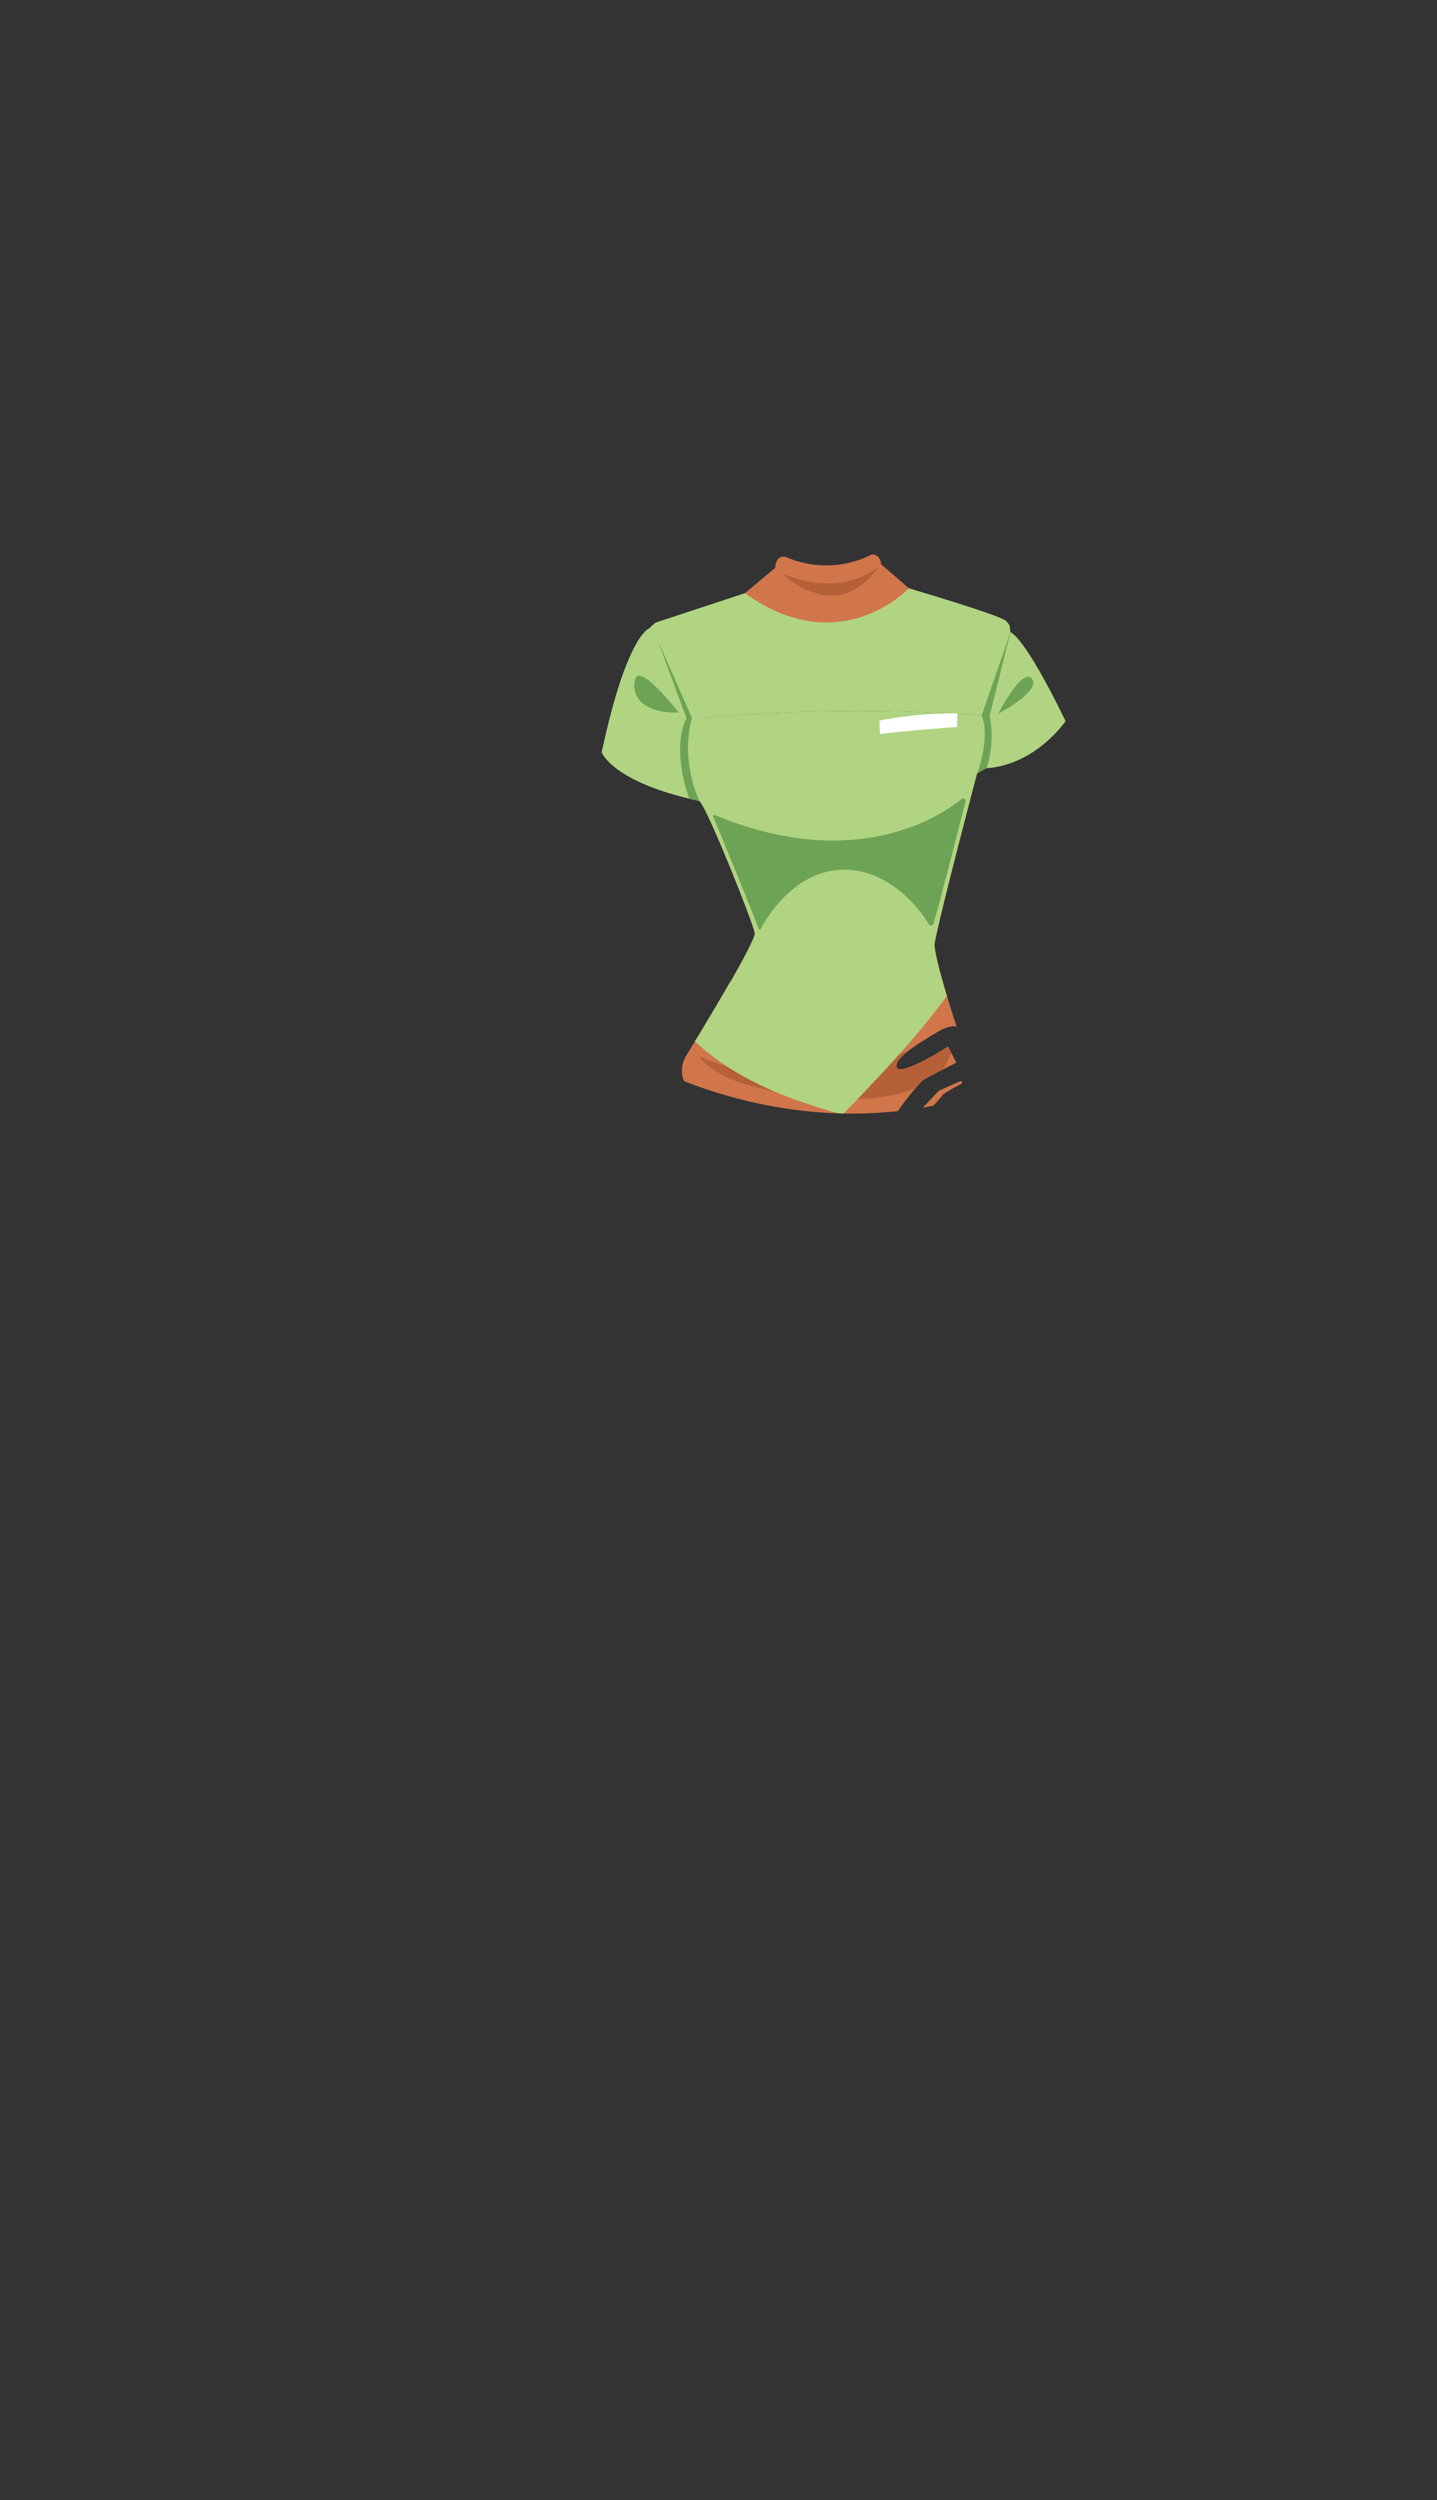 <svg xmlns="http://www.w3.org/2000/svg" xmlns:xlink="http://www.w3.org/1999/xlink" width="1262.35" height="2195.18" viewBox="0 0 1262.35 2195.18"><rect x="0" y="0" width="1262.35" height="2195.18" fill="#333333" stroke="none"/><defs><style>.a{fill:none;}.b{clip-path:url(#a);}.c{fill:#d1764b;}.d{fill:#b56039;}.e{fill:#b0d481;}.f{fill:#db4d5b;}.g{fill:#6da354;}.h{fill:#fff;}</style><clipPath id="a"><path class="a" d="M821,829.19V829a.49.49,0,0,0,0-.12v0c0-.11,0-.21,0-.29v-.26l0-.05v-.06h0c4.94-26.83,37.41-149.65,37.41-149.65l.23.41.06,0,7.81-4.38c44.13-3.41,69.55-41.53,69.55-41.53-37.06-76.24-48.48-78-48.48-78l-.64-5.78a21.48,21.48,0,0,0-3.12-4.1c-5.16-4.3-50.43-18.22-85.41-28.71l-24.35-21.06c-1.06-9.53-8.48-8.47-8.48-8.47C725.47,507,690.53,489,690.53,489c-9.53-2.12-9.53,9.53-9.53,9.53l-26.59,22.29-78.23,25.71a31.31,31.31,0,0,0-5.71,5.11s-19.71,5.12-41.94,108.89c0,0,9.53,26.47,85.76,42.71,7.06,5.64,47.3,107.29,48.71,115.76a1.89,1.89,0,0,1,0,.35s0,.09,0,.14l0,.29,0,.2c0,.1,0,.21-.07.33a1.74,1.74,0,0,1,0,.22c0,.13-.06.25-.1.38s-.05.17-.07.26-.09.29-.14.44l-.09.26c-.06.18-.12.36-.19.55l-.08.23c-.1.28-.21.56-.33.86l-.05.12q-.15.39-.33.81l-.14.33c-.09.21-.19.43-.28.66l-.18.41-.3.67-.2.42-.33.73c-.07.14-.13.28-.2.43s-.25.53-.38.8-.14.28-.2.42l-.47,1-.15.32c-.22.43-.44.88-.66,1.33-.05.09-.09.18-.14.26l-.56,1.13-.25.47-.49,1-.29.55-.49,1-.31.59q-.24.48-.51,1c-.1.2-.21.4-.31.61l-.57,1.06-.28.53-.77,1.43-.11.21-.92,1.69c-.08.16-.17.32-.26.47-.22.42-.45.85-.69,1.27l-.33.61-.63,1.14c-.13.24-.26.48-.4.72l-.6,1.09-.41.73c-.21.38-.42.77-.64,1.15s-.25.45-.38.68l-.74,1.32-.3.55-1,1.78-.07.12c-.35.63-.71,1.26-1.07,1.89l-.41.72-.71,1.24-.43.77c-.23.4-.46.81-.7,1.21l-.44.78L641,862.8l-.45.79-.7,1.21-.47.82-.77,1.32-.39.67-.87,1.51-.72,1.24-.75,1.29-.46.78-.72,1.24c-.19.31-.37.62-.55.93l-.63,1.09-.57.95c-.21.38-.43.75-.65,1.12l-.57,1c-.2.34-.4.68-.59,1s-.41.69-.61,1l-.67,1.13c-.17.29-.35.58-.52.88l-1.17,2c-.2.35-.41.7-.62,1l-.51.86-.75,1.27-.45.76-.68,1.13-.52.88-.65,1.09-.54.91-.63,1-.51.85-.69,1.15-.36.6-2.66,4.44-.27.45-.82,1.36-.27.45-.81,1.35-.28.46c-.25.41-.5.82-.74,1.23l-.34.56-.79,1.3-.12.21-.87,1.43-.15.25-2.72,4.49c-2.92,4.81-5.54,9.09-7.68,12.6a24.73,24.73,0,0,0-2.84,19.69c.44,1.53,1,2.7,1.66,3,50.36,19.48,96.45,26.76,135.15,28h0a375,375,0,0,0,52-2A240,240,0,0,1,810,949c1.94-1.94,30.13-16,30.13-16l-7.29-14.09s-42.76,27.21-45.19,18,27.7-25.76,35.47-30.61c6.68-4.18,14.06-6.19,17.25-4.83-3.39-10.41-6.21-19.35-8.53-27q-.86-2.83-1.62-5.44c0-.14-.09-.27-.13-.41-.14-.49-.28-1-.42-1.45l-.14-.47-.42-1.44-.07-.26c-.63-2.18-1.22-4.23-1.75-6.16l-.07-.23c-.12-.45-.25-.88-.36-1.32l-.06-.21c-.66-2.38-1.24-4.57-1.76-6.57l0-.1c-.1-.39-.19-.77-.29-1.15l0-.07c-.49-2-.93-3.72-1.3-5.33l0-.06q-.55-2.41-1-4.35v0q-.07-.39-.15-.75v0c-.25-1.24-.45-2.33-.62-3.3v0c0-.19-.07-.37-.1-.55v0c-.15-.91-.26-1.7-.35-2.37v0c0-.13,0-.26,0-.38v0c0-.5-.09-.93-.12-1.31h0c0-.09,0-.17,0-.25v0c0-.07,0-.15,0-.22v0c0-.3,0-.56,0-.77Z"/></clipPath></defs><title>girl shirt L</title><rect class="a" width="1262.35" height="2195.18"/><g class="b"><path class="c" d="M604.38,631.79c-2.25,9.09-7.88,40,9.91,71.45,7.06,5.64,47.3,107.29,48.71,115.76,1.15,6.9-43.59,80.76-60.23,107.93a24.73,24.73,0,0,0-2.84,19.69c.44,1.53,1,2.7,1.66,3,144.63,55.95,254.11,11.29,254.11,11.29,1.42,0,1.18-11.32,0-14.82-3.71-11-10.37-29.62-13.41-38.82-24.4-74-21.17-79.06-21.17-79.06,4.94-26.83,37.41-149.65,37.41-149.65l.23.41-.06-.23c16.42-33.71,6.89-50.3,6.89-50.3l.07-.25C732.72,618.94,631.23,628.73,604.38,631.79Z"/><path class="d" d="M614.29,927.71s7.9,16,49.41,26.82c55,14.29,149.31,20.24,169.42-24C868.41,852.88,768.17,991.24,614.29,927.71Z"/><path class="e" d="M865.66,628.16l22-73.16-.64-5.78a21.48,21.48,0,0,0-3.12-4.1c-5.16-4.3-50.43-18.22-85.41-28.71-22.44-6.72-40.94-12.23-40.94-12.23l-1.41,6.35c-1.42,8.47-26.92,35.53-26.92,35.53-14.82-10.59-33.79-37.65-33.79-37.65l-41.06,12.41-78.23,25.71a31.31,31.31,0,0,0-5.71,5.11l34.65,77.48s-.31.94-.74,2.67C631.23,628.73,732.72,618.94,865.66,628.16Z"/><path class="f" d="M730.44,655.72h0Z"/><path class="f" d="M768.33,631.9h0Z"/><polygon class="a" points="858.76 678.94 858.82 678.91 858.7 678.71 858.76 678.94"/><path class="e" d="M570.47,551.64s-19.71,5.12-41.94,108.89c0,0,9.53,26.47,85.76,42.71l4.24-77.65Z"/><path class="e" d="M887.7,555s11.42,1.76,48.47,78c0,0-25.41,38.12-69.54,41.53l3.9-38.35-4.87-8Z"/><path class="e" d="M821.12,828.18c4.94-26.83,37.41-149.65,37.41-149.65l.23.41-.06-.23c16.42-33.71,6.89-50.3,6.89-50.3l.07-.25c-132.94-9.22-234.43.57-261.28,3.63-2.25,9.09-7.88,40,9.91,71.45,7.06,5.64,47.3,107.29,48.71,115.76,1,6-32.83,62.85-52.56,95.35,35.29,32.86,80.32,50.51,126.3,63.22l4.39.11c31.62-32.78,63.69-66.32,90.73-103.27C818.92,831.65,821.12,828.18,821.12,828.18Z"/><path class="g" d="M577.59,561.71l30.35,68.82s-11.29,31.76,6.35,72.71l-8.82-2.12s-16.24-41.65-2.47-70.59Z"/><path class="g" d="M887.7,555l-25.41,73.41c8,17.88-3.59,50.3-3.59,50.3l.12.2,7.81-4.38a91.1,91.1,0,0,0,2.72-46.12Z"/><path class="g" d="M626.43,716.72c5.35,12.94,33.94,82.09,40,98.84a.94.94,0,0,0,1.71.11c5.13-9.66,30.14-52.1,73.51-52.1,40,0,66.95,35.21,74.31,48a2.18,2.18,0,0,0,4-.46c5.63-18.73,22.32-84.53,28.24-107.34a2.18,2.18,0,0,0-3.48-2.24c-19.34,15.68-93.77,64.85-217.07,14A.93.93,0,0,0,626.43,716.72Z"/><path class="g" d="M876.88,626.65s21.18-41.3,29.65-30.71S876.88,626.65,876.88,626.65Z"/><path class="g" d="M596.29,625.59s-33.88-43.41-38.11-29.65S563.47,626.65,596.29,625.59Z"/><path class="c" d="M690.53,489s34.94,18,75.17-2.12c0,0,7.42-1.06,8.48,8.47l24.35,21.06s-60.35,64.71-144.12,4.41L681,498.53S681,486.88,690.53,489Z"/><path class="d" d="M771.7,497.82s-31.76,28.24-84.7,5.65C687,503.47,734.29,550.76,771.7,497.82Z"/><path class="h" d="M772.41,632.71s28.24-6.47,68.47-6.47v12s-57.18,4.24-67.76,6.36Z"/></g><path class="c" d="M845.49,950.93,844,949l-19.44,8.75c-4,4.13-8.88,9.62-13.94,14.81q4.9-.85,9.33-1.76c4.07-4.58,7.36-8,7.53-8.68C828,960.17,845.49,950.93,845.49,950.93Z"/></svg>